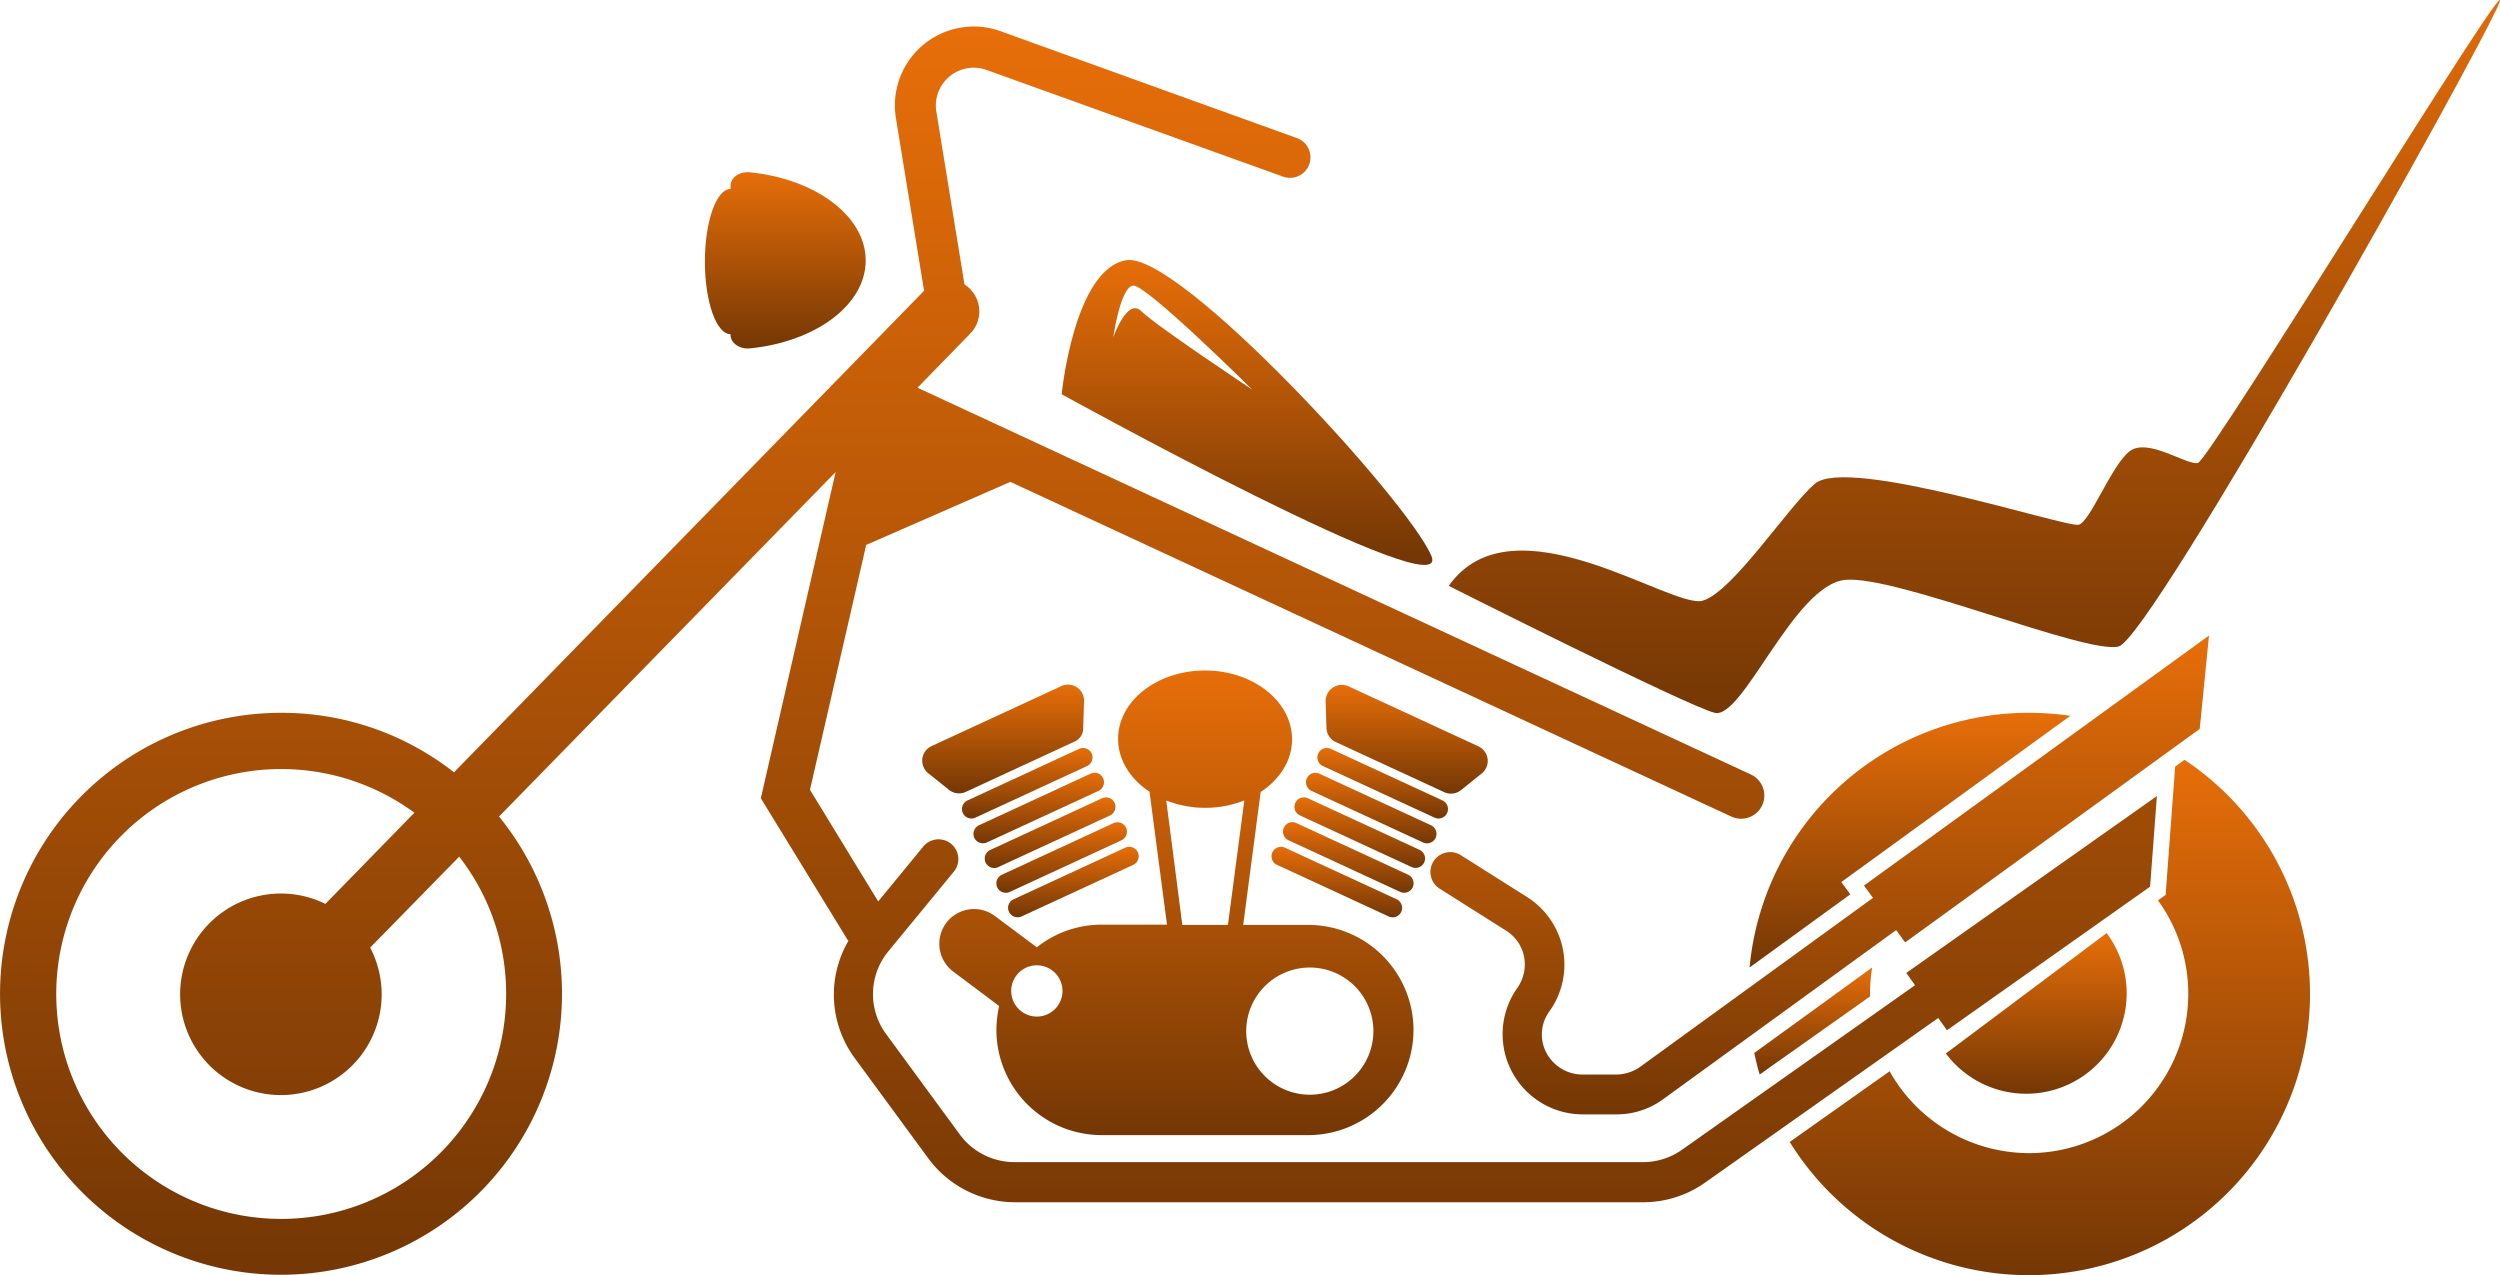 <svg id="icon-chopper" xmlns="http://www.w3.org/2000/svg" xmlns:xlink="http://www.w3.org/1999/xlink" width="460" height="234.63" viewBox="0 0 460 234.63">
  <defs>
    <linearGradient id="linear-gradient" x1="0.5" x2="0.5" y2="1" gradientUnits="objectBoundingBox">
      <stop offset="0" stop-color="#e76e09"/>
      <stop offset="1" stop-color="#743705"/>
    </linearGradient>
  </defs>
  <path id="Path_35" data-name="Path 35" d="M167.168,514.646a51.307,51.307,0,0,1,31.795,10.95l86.494-88.6-5.174-31.745a14.516,14.516,0,0,1,19.238-16.023l54.448,19.64a3.767,3.767,0,1,1-2.562,7.082l-54.448-19.589a6.969,6.969,0,0,0-9.242,7.685l5.174,31.795a5.044,5.044,0,0,1,1,.8,5.836,5.836,0,0,1,.1,8.187l-9.744,10L437.6,526a4.269,4.269,0,0,1-3.616,7.735L301.329,472.152l-26.521,11.6L264.461,528.81l12.557,20.544,8.288-10.1a3.64,3.64,0,0,1,5.626,4.621l-12.055,14.667a12.371,12.371,0,0,0-.4,15.219l13.562,18.484a12.466,12.466,0,0,0,10,5.073H417.76a12.4,12.4,0,0,0,7.133-2.26l42.9-30.288-1.607-2.26,46.11-32.548-1.256,16.676-37.37,26.42-1.607-2.26-42.9,30.288a19.672,19.672,0,0,1-11.352,3.616H302.133a19.841,19.841,0,0,1-15.872-8.037L272.7,578.185a19.663,19.663,0,0,1-1.155-21.6,2.23,2.23,0,0,1-.4-.553L255.42,530.367l13.763-60.023L207.25,533.733a51.7,51.7,0,1,1-40.083-19.087Zm0,93.124a41.393,41.393,0,0,0,41.389-41.383,40.968,40.968,0,0,0-8.639-25.271l-16.375,16.726a18.832,18.832,0,0,1,2.11,8.539A18.541,18.541,0,1,1,175.3,549.806l16.375-16.776a41.389,41.389,0,1,0-24.512,74.741Z" transform="translate(-115.426 -383.489)" fill="url(#linear-gradient)"/>
  <path id="Path_36" data-name="Path 36" d="M361.3,447.59c-1.909.2-3.566-1-3.566-2.461v-.151c-2.612,0-4.722-5.977-4.722-13.361s2.11-13.361,4.722-13.361v-.6c0-1.507,1.658-2.662,3.566-2.461,12.055,1.206,21.3,8.037,21.3,16.224S373.352,446.385,361.3,447.59Z" transform="translate(-223.312 -383.489)" fill="url(#linear-gradient)"/>
  <path id="Path_37" data-name="Path 37" d="M301.076,506.86c8.84,0,16.023,5.676,16.023,12.658,0,3.918-2.26,7.384-5.776,9.694l-3.215,24.461h12a19.379,19.379,0,0,1,19.338,19.338h0a19.379,19.379,0,0,1-19.338,19.338H282.04A19.379,19.379,0,0,1,262.7,573.012h0a21.282,21.282,0,0,1,.5-4.42l-8.438-6.329a6.405,6.405,0,0,1-1.306-8.941h0a6.405,6.405,0,0,1,8.941-1.306l7.735,5.776a19.193,19.193,0,0,1,11.954-4.169h12l-3.215-24.461c-3.516-2.311-5.776-5.827-5.776-9.694C285.053,512.536,292.236,506.86,301.076,506.86Zm-30.941,54.247a4.716,4.716,0,1,0,3.34,1.381,4.721,4.721,0,0,0-3.34-1.381Zm50.229,23.809a11.7,11.7,0,1,0-11.7-11.7A11.7,11.7,0,0,0,320.364,584.916Zm-23.457-31.242H305.3l3.014-22.9a19.7,19.7,0,0,1-14.365,0Z" transform="translate(-79.36 -383.489)" fill="url(#linear-gradient)"/>
  <path id="Path_38" data-name="Path 38" d="M242.764,509.774l23.909,11.05a2.954,2.954,0,0,1,.6,4.973l-3.817,3.064a2.951,2.951,0,0,1-3.064.4L240.4,520.02a2.963,2.963,0,0,1-1.708-2.612l-.151-4.872a2.989,2.989,0,0,1,4.219-2.763Z" transform="translate(5.373 -383.489)" fill="url(#linear-gradient)"/>
  <path id="Path_39" data-name="Path 39" d="M248.332,521.276l20.544,9.493a1.742,1.742,0,1,1-1.457,3.165l-20.544-9.493a1.742,1.742,0,1,1,1.457-3.165Z" transform="translate(-3.46 -383.489)" fill="url(#linear-gradient)"/>
  <path id="Path_40" data-name="Path 40" d="M248.121,526.7a1.749,1.749,0,0,1,2.311-.854l20.544,9.493a1.749,1.749,0,0,1,.854,2.31h0a1.749,1.749,0,0,1-2.311.854l-20.544-9.493a1.782,1.782,0,0,1-.854-2.311Z" transform="translate(-7.669 -383.489)" fill="url(#linear-gradient)"/>
  <path id="Path_41" data-name="Path 41" d="M252.551,530.367l20.544,9.493a1.742,1.742,0,1,1-1.457,3.165l-20.544-9.493a1.742,1.742,0,1,1,1.457-3.165Z" transform="translate(-11.899 -383.489)" fill="url(#linear-gradient)"/>
  <path id="Path_42" data-name="Path 42" d="M254.658,534.938l20.544,9.493a1.742,1.742,0,1,1-1.457,3.165L253.2,538.1a1.75,1.75,0,0,1-.854-2.311,1.723,1.723,0,0,1,2.311-.854Z" transform="translate(-16.115 -383.489)" fill="url(#linear-gradient)"/>
  <path id="Path_43" data-name="Path 43" d="M275.857,552.117l-20.544-9.493a1.742,1.742,0,1,1,1.457-3.165l20.544,9.493a1.742,1.742,0,1,1-1.457,3.165Z" transform="translate(-20.337 -383.489)" fill="url(#linear-gradient)"/>
  <path id="Path_44" data-name="Path 44" d="M340.79,519.97,320.8,529.212a2.951,2.951,0,0,1-3.064-.4l-3.817-3.064a2.959,2.959,0,0,1,.6-4.973l23.909-11.05a2.944,2.944,0,0,1,4.169,2.763l-.151,4.872a2.681,2.681,0,0,1-1.658,2.612Z" transform="translate(-143.134 -383.489)" fill="url(#linear-gradient)"/>
  <path id="Path_45" data-name="Path 45" d="M335.135,522.13a1.766,1.766,0,0,1-.854,2.311l-20.544,9.493a1.742,1.742,0,0,1-1.457-3.165l20.544-9.493a1.749,1.749,0,0,1,2.311.854Z" transform="translate(-134.264 -383.489)" fill="url(#linear-gradient)"/>
  <path id="Path_46" data-name="Path 46" d="M333.018,526.7h0a1.766,1.766,0,0,1-.854,2.311L311.62,538.5a1.765,1.765,0,0,1-2.311-.854h0a1.765,1.765,0,0,1,.854-2.31l20.544-9.493a1.708,1.708,0,0,1,2.311.854Z" transform="translate(-130.037 -383.489)" fill="url(#linear-gradient)"/>
  <path id="Path_47" data-name="Path 47" d="M330.916,531.221a1.766,1.766,0,0,1-.854,2.311l-20.544,9.493a1.742,1.742,0,1,1-1.457-3.164l20.544-9.493A1.749,1.749,0,0,1,330.916,531.221Z" transform="translate(-125.826 -383.489)" fill="url(#linear-gradient)"/>
  <path id="Path_48" data-name="Path 48" d="M328.806,535.792a1.766,1.766,0,0,1-.854,2.311L307.409,547.6a1.742,1.742,0,1,1-1.457-3.165l20.544-9.493a1.766,1.766,0,0,1,2.31.854Z" transform="translate(-121.606 -383.489)" fill="url(#linear-gradient)"/>
  <path id="Path_49" data-name="Path 49" d="M303.79,548.952l20.544-9.493a1.742,1.742,0,1,1,1.457,3.165l-20.544,9.493a1.766,1.766,0,0,1-2.311-.854,1.723,1.723,0,0,1,.854-2.311Z" transform="translate(-117.285 -383.489)" fill="url(#linear-gradient)"/>
  <path id="Path_50" data-name="Path 50" d="M168.819,581.2c-.4-1.306-.7-2.612-1-3.968l21.7-15.722a30.22,30.22,0,0,0-.4,4.822v.5Z" transform="translate(154.962 -383.489)" fill="url(#linear-gradient)"/>
  <path id="Path_51" data-name="Path 51" d="M182.783,514.646a53.9,53.9,0,0,1,7.585.552l-42.142,30.589,1.658,2.26-18.534,13.461a51.618,51.618,0,0,1,51.434-46.864Z" transform="translate(190.574 -383.489)" fill="url(#linear-gradient)"/>
  <path id="Path_52" data-name="Path 52" d="M131.3,595.665a29.314,29.314,0,0,0,23.708-46.512l1.406-1,1.758-23.608,1.708-1.256a51.739,51.739,0,1,1-72.631,70.32L105.631,580.6A29.469,29.469,0,0,0,131.3,595.665Z" transform="translate(242.06 -383.489)" fill="url(#linear-gradient)"/>
  <path id="Path_53" data-name="Path 53" d="M133.813,581.2h6.178a7.669,7.669,0,0,0,4.37-1.406L187.207,548.7l-1.658-2.26,63.489-46.01-1.708,17.178-54.2,39.279-1.658-2.26L148.631,585.72a14.45,14.45,0,0,1-8.639,2.813h-6.178a14.752,14.752,0,0,1-12.055-23.256,7.476,7.476,0,0,0,1.256-5.726,7.309,7.309,0,0,0-3.315-4.822l-12.155-7.685a3.645,3.645,0,1,1,3.868-6.178l12.155,7.685a14.717,14.717,0,0,1,4.119,21,7.219,7.219,0,0,0-.553,7.685,7.515,7.515,0,0,0,6.68,3.968Z" transform="translate(157.42 -383.489)" fill="url(#linear-gradient)"/>
  <path id="Path_54" data-name="Path 54" d="M175.553,502.44c-6.027,1.507-40.836-13.11-50.279-12.256s-18.886,25.767-24.06,24.462-48.923-23.356-48.923-23.356c11.8-16.776,41.188,4.47,46.763,2.712,5.575-1.708,15.621-17.229,20.594-21.5,6.027-5.174,46.462,8.187,48.571,7.534,2.16-.653,6.027-10.95,9.343-13.512,3.365-2.562,10.4,2.562,12.557,2.16,2.16-.452,58.868-93.225,55.453-84.636S181.58,500.883,175.553,502.44Z" transform="translate(214.28 -383.489)" fill="url(#linear-gradient)"/>
  <path id="Path_55" data-name="Path 55" d="M248.732,456.029s2.26-23.055,11.9-24.662,51.585,43.95,56.106,54.348S248.732,456.029,248.732,456.029Zm13.16-19.991c-2.361.2-3.667,9.544-3.667,9.544s2.562-7.434,5.174-4.822,20.393,14.416,20.393,14.416-19.539-19.388-21.9-19.137Z" transform="translate(-53.386 -383.489)" fill="url(#linear-gradient)"/>
  <path id="Path_56" data-name="Path 56" d="M120.98,577.332l29.585-22.151a18.479,18.479,0,1,1-29.585,22.151Z" transform="translate(237.057 -383.489)" fill="url(#linear-gradient)"/>
</svg>
